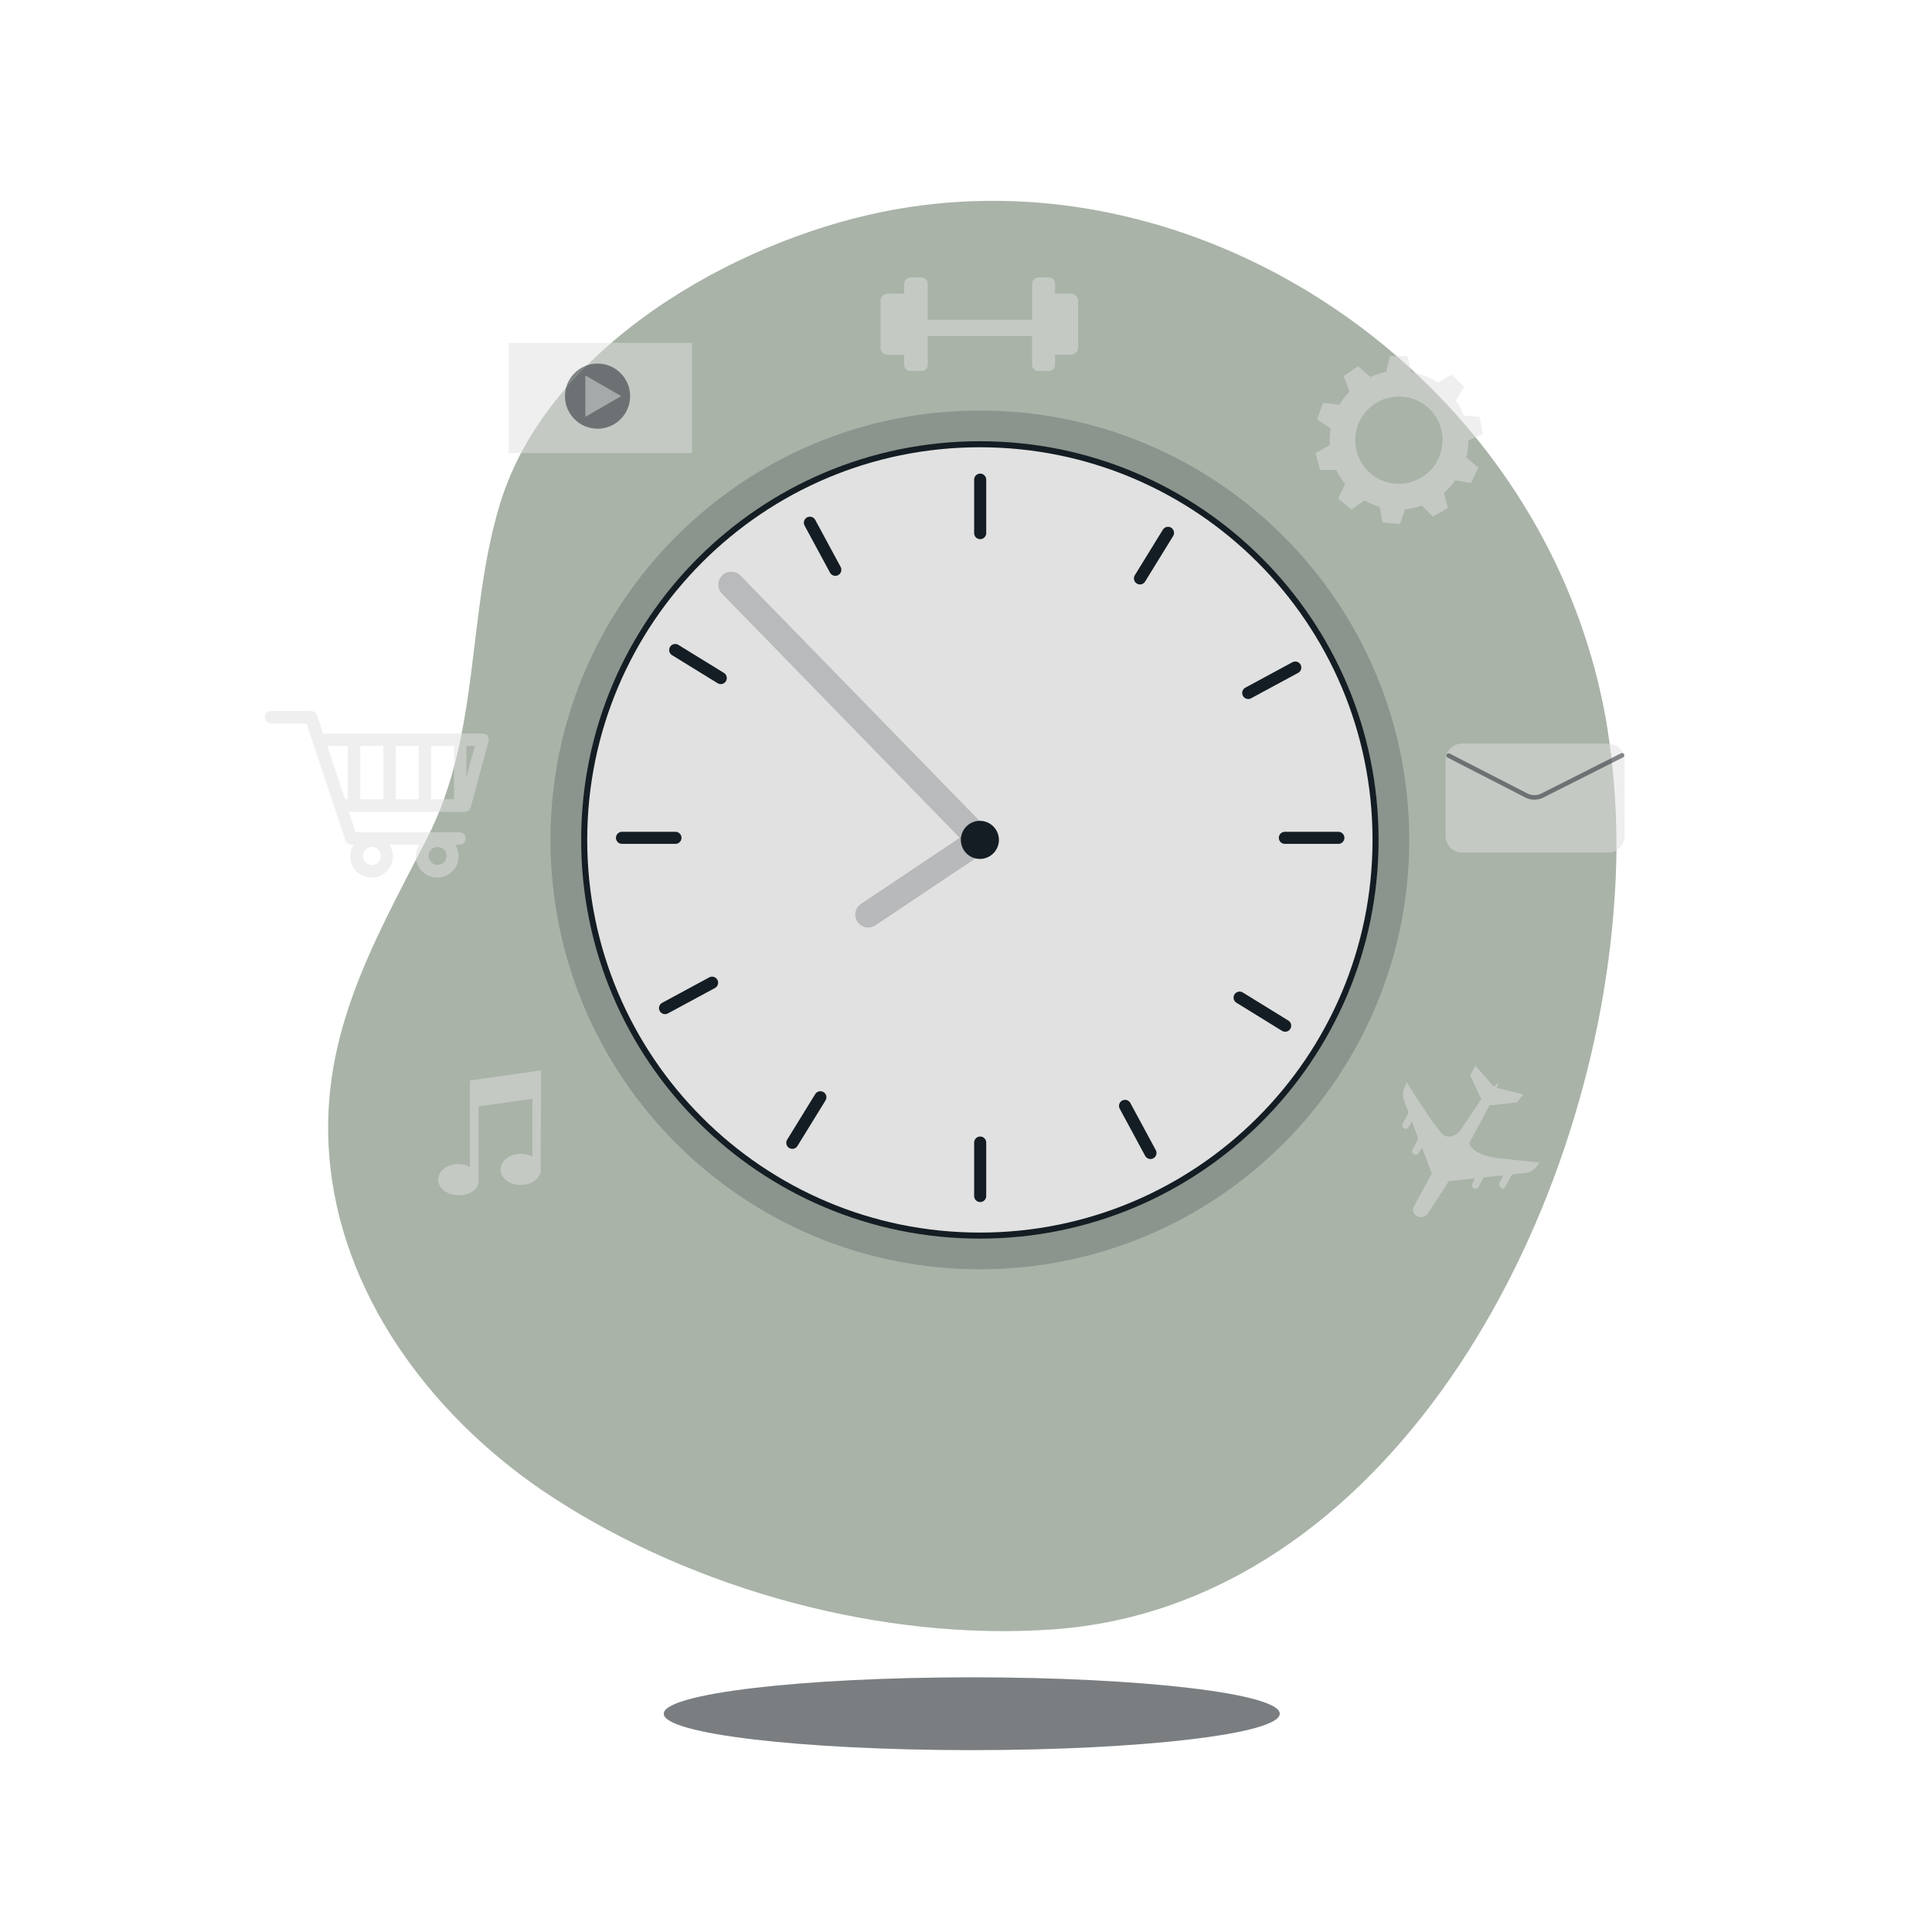 <svg width="320" height="320" viewBox="0 0 320 320" fill="none" xmlns="http://www.w3.org/2000/svg">
<path d="M267.405 148.941C268.136 138.913 267.646 128.834 265.946 118.925C264.331 110.029 261.533 101.389 257.626 93.235C238.003 52.237 191.462 25.958 146.266 35.072C121.306 40.096 90.765 57.568 82.854 83.347C77.261 101.568 79.654 121.523 70.739 138.835C61.587 156.672 52.326 172.467 54.739 193.485C57.299 216 72.576 235.667 91.571 248.019C115.155 263.379 146.253 271.853 174.33 269.882C229.491 266.016 263.834 203.136 267.405 148.941Z" fill="#E1E1E1"/>
<path opacity="0.8" d="M267.405 148.941C268.136 138.913 267.646 128.834 265.946 118.925C264.331 110.029 261.533 101.389 257.626 93.235C238.003 52.237 191.462 25.958 146.266 35.072C121.306 40.096 90.765 57.568 82.854 83.347C77.261 101.568 79.654 121.523 70.739 138.835C61.587 156.672 52.326 172.467 54.739 193.485C57.299 216 72.576 235.667 91.571 248.019C115.155 263.379 146.253 271.853 174.33 269.882C229.491 266.016 263.834 203.136 267.405 148.941Z" fill="#556E53" fill-opacity="0.5"/>
<path opacity="0.5" d="M266.374 123.168H242.157C240.658 123.168 239.443 124.383 239.443 125.882V138.49C239.443 139.988 240.658 141.203 242.157 141.203H266.374C267.873 141.203 269.088 139.988 269.088 138.49V125.882C269.088 124.383 267.873 123.168 266.374 123.168Z" fill="#E1E1E1"/>
<path opacity="0.5" d="M239.949 125.152L252.838 131.77C253.243 131.973 253.691 132.079 254.144 132.079C254.597 132.079 255.044 131.973 255.45 131.77L268.672 125.101" stroke="#141D23" stroke-width="0.75" stroke-linecap="round" stroke-linejoin="round"/>
<path opacity="0.5" d="M80.794 121.901C80.697 121.776 80.573 121.674 80.431 121.604C80.289 121.534 80.133 121.498 79.974 121.498H53.517L52.48 118.432C52.408 118.235 52.277 118.065 52.106 117.945C51.934 117.825 51.73 117.76 51.52 117.76H44.8C44.541 117.78 44.3 117.897 44.124 118.088C43.948 118.278 43.851 118.528 43.851 118.787C43.851 119.046 43.948 119.296 44.124 119.487C44.3 119.677 44.541 119.794 44.8 119.814H50.758L57.216 139.2C57.283 139.405 57.414 139.583 57.588 139.71C57.763 139.836 57.973 139.904 58.189 139.904H58.566C58.221 140.438 58.026 141.056 58.002 141.692C57.979 142.328 58.127 142.958 58.431 143.517C58.735 144.076 59.184 144.542 59.731 144.867C60.278 145.192 60.903 145.364 61.539 145.364C62.175 145.364 62.8 145.192 63.347 144.867C63.894 144.542 64.343 144.076 64.647 143.517C64.952 142.958 65.1 142.328 65.076 141.692C65.052 141.056 64.857 140.438 64.512 139.904H69.446C69.101 140.438 68.906 141.056 68.882 141.692C68.859 142.328 69.007 142.958 69.311 143.517C69.615 144.076 70.064 144.542 70.611 144.867C71.158 145.192 71.783 145.364 72.419 145.364C73.055 145.364 73.68 145.192 74.227 144.867C74.774 144.542 75.223 144.076 75.528 143.517C75.832 142.958 75.98 142.328 75.956 141.692C75.932 141.056 75.737 140.438 75.392 139.904H76.186C76.444 139.884 76.685 139.767 76.861 139.576C77.037 139.386 77.135 139.136 77.135 138.877C77.135 138.618 77.037 138.368 76.861 138.177C76.685 137.987 76.444 137.87 76.186 137.85H58.906L57.779 134.464H76.979C77.205 134.463 77.425 134.389 77.604 134.251C77.783 134.113 77.912 133.921 77.971 133.702L80.896 122.822C80.953 122.672 80.973 122.509 80.955 122.349C80.937 122.189 80.882 122.036 80.794 121.901ZM61.594 143.258C61.3 143.258 61.013 143.171 60.769 143.007C60.525 142.844 60.334 142.612 60.222 142.341C60.109 142.07 60.08 141.771 60.137 141.483C60.195 141.195 60.336 140.931 60.544 140.723C60.751 140.515 61.016 140.374 61.304 140.317C61.592 140.259 61.891 140.289 62.162 140.401C62.433 140.513 62.665 140.704 62.828 140.948C62.991 141.192 63.078 141.479 63.078 141.773C63.078 141.971 63.039 142.166 62.962 142.349C62.886 142.531 62.773 142.696 62.632 142.834C62.491 142.973 62.324 143.081 62.14 143.154C61.956 143.227 61.759 143.262 61.562 143.258H61.594ZM72.474 143.258C72.18 143.258 71.893 143.171 71.649 143.007C71.404 142.844 71.214 142.612 71.102 142.341C70.989 142.07 70.96 141.771 71.017 141.483C71.075 141.195 71.216 140.931 71.424 140.723C71.631 140.515 71.896 140.374 72.184 140.317C72.472 140.259 72.77 140.289 73.042 140.401C73.313 140.513 73.545 140.704 73.708 140.948C73.871 141.192 73.958 141.479 73.958 141.773C73.958 141.971 73.919 142.166 73.842 142.349C73.766 142.531 73.653 142.696 73.512 142.834C73.371 142.973 73.204 143.081 73.02 143.154C72.836 143.227 72.639 143.262 72.442 143.258H72.474ZM75.213 132.378H71.411V123.552H75.213V132.378ZM65.555 123.552H69.357V132.378H65.555V123.552ZM63.501 132.378H59.661V123.552H63.501V132.378ZM54.202 123.552H57.6V132.378H57.139L54.202 123.552ZM77.242 128.749V123.552H78.643L77.242 128.749Z" fill="#E1E1E1"/>
<path opacity="0.5" d="M243.2 72.96L245.574 71.878L245.069 69.03L242.451 68.826C242.119 67.946 241.679 67.112 241.139 66.342L242.49 64.064L240.448 62.016L238.15 63.386C236.829 62.487 235.333 61.877 233.76 61.594L233.12 58.97H230.227L229.587 61.606C228.689 61.778 227.814 62.057 226.982 62.438L224.915 60.646L222.547 62.304L223.52 64.864C222.886 65.517 222.33 66.24 221.862 67.021L219.136 66.739L218.144 69.459L220.403 70.989C220.293 71.623 220.237 72.265 220.237 72.909C220.237 73.184 220.237 73.453 220.269 73.722L217.901 75.046L218.65 77.843H221.331C221.728 78.68 222.225 79.467 222.81 80.186L221.626 82.56L223.84 84.416L225.99 82.88C226.797 83.345 227.657 83.713 228.55 83.974L228.979 86.534L231.866 86.79L232.73 84.333C233.677 84.251 234.61 84.051 235.507 83.738L237.325 85.581L239.834 84.134L239.142 81.645C239.867 81.027 240.512 80.322 241.062 79.546L243.622 80.013L244.864 77.44L242.867 75.789C243.093 74.863 243.205 73.913 243.2 72.96ZM238.918 72.909C238.918 74.338 238.495 75.735 237.701 76.923C236.907 78.111 235.778 79.037 234.458 79.584C233.138 80.131 231.685 80.274 230.283 79.996C228.881 79.717 227.594 79.029 226.583 78.018C225.573 77.008 224.885 75.72 224.606 74.318C224.327 72.917 224.47 71.464 225.017 70.144C225.564 68.823 226.49 67.695 227.678 66.901C228.867 66.107 230.264 65.683 231.693 65.683C232.648 65.679 233.595 65.864 234.479 66.229C235.362 66.593 236.164 67.13 236.839 67.807C237.513 68.484 238.047 69.288 238.408 70.172C238.769 71.057 238.952 72.004 238.944 72.96L238.918 72.909Z" fill="#E1E1E1"/>
<path opacity="0.5" d="M234.182 199.821C234.04 200.087 234.005 200.398 234.086 200.689C234.167 200.98 234.358 201.228 234.618 201.382C234.932 201.573 235.309 201.633 235.667 201.551C236.026 201.468 236.338 201.25 236.538 200.941L239.91 195.738L239.974 195.622L244.314 195.162L243.872 196.026C243.804 196.152 243.784 196.299 243.816 196.439C243.848 196.579 243.929 196.702 244.045 196.787C244.11 196.833 244.185 196.865 244.263 196.88C244.342 196.895 244.423 196.893 244.5 196.875C244.578 196.857 244.651 196.823 244.715 196.775C244.779 196.726 244.832 196.665 244.87 196.595L245.747 195.014L249.011 194.669L248.371 195.872C248.305 196.001 248.289 196.151 248.328 196.291C248.368 196.431 248.458 196.551 248.582 196.627C248.598 196.696 248.634 196.758 248.686 196.805C248.737 196.853 248.802 196.883 248.871 196.893C248.941 196.903 249.012 196.891 249.074 196.86C249.137 196.828 249.189 196.778 249.222 196.717L250.445 194.515L252.608 194.285C253.006 194.245 253.39 194.116 253.732 193.909C254.074 193.702 254.365 193.422 254.586 193.088L254.944 192.55L248.32 191.859C248.32 191.859 244.026 191.469 243.354 189.357L246.662 183.174L246.694 183.091L251.283 182.592L252.288 181.261L247.891 180.179L248.192 179.456C248.198 179.441 248.199 179.424 248.195 179.408C248.19 179.392 248.18 179.379 248.166 179.37C248.153 179.361 248.136 179.357 248.12 179.358C248.103 179.36 248.088 179.367 248.077 179.379L247.437 180.019L244.39 176.506L243.52 178.125L245.357 182.099L245.242 182.214L241.664 187.52C240.992 188.083 239.744 188.8 238.707 187.622C237.133 185.914 232.992 179.251 232.992 179.251L232.582 180.269C232.32 180.935 232.32 181.676 232.582 182.342L233.312 184.262L232.32 186.112C232.252 186.238 232.232 186.385 232.264 186.525C232.296 186.665 232.377 186.789 232.493 186.874C232.56 186.918 232.635 186.949 232.714 186.963C232.793 186.977 232.874 186.975 232.952 186.956C233.03 186.938 233.104 186.903 233.168 186.855C233.232 186.806 233.285 186.745 233.325 186.675L233.837 185.754L234.912 188.563L233.965 190.406C233.896 190.534 233.876 190.683 233.909 190.824C233.942 190.966 234.026 191.09 234.144 191.174C234.21 191.219 234.285 191.249 234.364 191.264C234.442 191.278 234.523 191.275 234.6 191.257C234.678 191.238 234.751 191.204 234.815 191.155C234.878 191.107 234.931 191.046 234.97 190.976L235.52 190.08L237.158 194.349L234.182 199.821Z" fill="#E1E1E1"/>
<path opacity="0.5" d="M114.605 56.787H84.256V75.04H114.605V56.787Z" fill="#E1E1E1"/>
<path opacity="0.5" d="M98.969 71.008C101.949 71.008 104.365 68.593 104.365 65.613C104.365 62.633 101.949 60.218 98.969 60.218C95.99 60.218 93.574 62.633 93.574 65.613C93.574 68.593 95.99 71.008 98.969 71.008Z" fill="#141D23"/>
<path opacity="0.5" d="M102.886 65.613L96.954 62.189V69.037L102.886 65.613Z" fill="#E1E1E1"/>
<path opacity="0.5" d="M77.837 178.97V193.28C77.245 192.967 76.586 192.807 75.917 192.813C74.061 192.813 72.563 193.971 72.563 195.373C72.563 196.774 74.061 197.965 75.917 197.965C79.04 197.965 79.27 195.827 79.27 195.827V183.258L88.179 181.978V191.578C87.586 191.27 86.927 191.112 86.259 191.117C84.403 191.117 82.906 192.275 82.906 193.709C82.906 195.142 84.403 196.269 86.259 196.269C87.904 196.269 89.273 195.341 89.549 194.131L89.6 181.76V177.28L77.837 178.97Z" fill="#E1E1E1"/>
<path opacity="0.5" d="M174.752 48.64V46.982C174.752 46.709 174.643 46.447 174.45 46.254C174.257 46.061 173.995 45.952 173.722 45.952H171.974C171.701 45.952 171.439 46.061 171.246 46.254C171.052 46.447 170.944 46.709 170.944 46.982V52.979H153.664V46.982C153.664 46.709 153.555 46.447 153.362 46.254C153.169 46.061 152.907 45.952 152.634 45.952H150.771C150.501 45.957 150.244 46.068 150.055 46.261C149.866 46.453 149.76 46.712 149.76 46.982V48.64H147.014C146.704 48.64 146.406 48.763 146.186 48.983C145.967 49.203 145.843 49.501 145.843 49.811V57.6C145.843 57.911 145.966 58.21 146.186 58.431C146.405 58.651 146.703 58.776 147.014 58.778H149.76V60.416C149.762 60.684 149.867 60.941 150.055 61.132C150.242 61.323 150.497 61.433 150.765 61.44H152.627C152.9 61.44 153.162 61.331 153.356 61.138C153.549 60.945 153.658 60.683 153.658 60.41V55.68H170.938V60.378C170.933 60.516 170.957 60.654 171.007 60.783C171.057 60.912 171.133 61.03 171.23 61.129C171.327 61.228 171.443 61.307 171.571 61.361C171.698 61.414 171.836 61.441 171.974 61.44H173.722C173.995 61.44 174.257 61.331 174.45 61.138C174.643 60.945 174.752 60.683 174.752 60.41V58.752H177.389C177.696 58.75 177.99 58.629 178.208 58.414C178.427 58.199 178.553 57.907 178.56 57.6V49.798C178.557 49.49 178.432 49.195 178.212 48.978C177.993 48.762 177.697 48.64 177.389 48.64H174.752Z" fill="#E1E1E1"/>
<path opacity="0.2" d="M162.298 210.234C201.574 210.234 233.414 178.394 233.414 139.117C233.414 99.84 201.574 68 162.298 68C123.021 68 91.181 99.84 91.181 139.117C91.181 178.394 123.021 210.234 162.298 210.234Z" fill="#141D23"/>
<path d="M162.298 204.653C198.492 204.653 227.834 175.311 227.834 139.117C227.834 102.922 198.492 73.581 162.298 73.581C126.103 73.581 96.762 102.922 96.762 139.117C96.762 175.311 126.103 204.653 162.298 204.653Z" fill="#E1E1E1" stroke="#141D23" stroke-miterlimit="10"/>
<g opacity="0.2">
<path d="M162.298 141.261C162.012 141.263 161.728 141.207 161.465 141.097C161.201 140.987 160.962 140.825 160.762 140.621L119.539 98.285C119.163 97.874 118.961 97.332 118.977 96.775C118.993 96.218 119.226 95.689 119.625 95.3C120.025 94.912 120.56 94.694 121.117 94.693C121.675 94.692 122.211 94.908 122.611 95.296L163.84 137.6C164.135 137.902 164.334 138.284 164.412 138.699C164.491 139.113 164.445 139.542 164.281 139.931C164.117 140.32 163.842 140.651 163.49 140.885C163.139 141.118 162.726 141.242 162.304 141.242L162.298 141.261Z" fill="#141D23"/>
</g>
<path opacity="0.2" d="M143.808 153.632C143.347 153.634 142.897 153.488 142.526 153.214C142.154 152.94 141.881 152.554 141.747 152.113C141.613 151.671 141.624 151.199 141.78 150.764C141.935 150.33 142.227 149.958 142.611 149.702L161.107 137.331C161.58 137.032 162.151 136.929 162.698 137.045C163.246 137.161 163.726 137.487 164.037 137.952C164.348 138.417 164.464 138.986 164.362 139.536C164.259 140.086 163.946 140.574 163.488 140.896L144.998 153.267C144.646 153.504 144.232 153.63 143.808 153.632Z" fill="#141D23"/>
<path d="M164.954 139.117C164.955 138.591 164.8 138.077 164.509 137.639C164.218 137.202 163.804 136.86 163.318 136.658C162.833 136.456 162.299 136.403 161.783 136.505C161.268 136.606 160.794 136.859 160.422 137.23C160.05 137.601 159.796 138.075 159.693 138.59C159.59 139.105 159.642 139.64 159.843 140.125C160.044 140.611 160.384 141.026 160.821 141.318C161.258 141.61 161.772 141.766 162.298 141.766C163.001 141.766 163.675 141.487 164.173 140.991C164.671 140.494 164.952 139.82 164.954 139.117Z" fill="#141D23" stroke="#141D23" stroke-miterlimit="10" stroke-linecap="round"/>
<path d="M162.349 79.443V88.301" stroke="#141D23" stroke-width="2" stroke-miterlimit="10" stroke-linecap="round"/>
<path d="M162.349 189.242V198.099" stroke="#141D23" stroke-width="2" stroke-miterlimit="10" stroke-linecap="round"/>
<path d="M221.677 138.771H212.813" stroke="#141D23" stroke-width="2" stroke-miterlimit="10" stroke-linecap="round"/>
<path d="M111.878 138.771H103.021" stroke="#141D23" stroke-width="2" stroke-miterlimit="10" stroke-linecap="round"/>
<path d="M193.459 88.256L188.813 95.802" stroke="#141D23" stroke-width="2" stroke-miterlimit="10" stroke-linecap="round"/>
<path d="M135.878 181.741L131.232 189.286" stroke="#141D23" stroke-width="2" stroke-miterlimit="10" stroke-linecap="round"/>
<path d="M214.541 110.566L206.746 114.778" stroke="#141D23" stroke-width="2" stroke-miterlimit="10" stroke-linecap="round"/>
<path d="M117.946 162.765L110.15 166.976" stroke="#141D23" stroke-width="2" stroke-miterlimit="10" stroke-linecap="round"/>
<path d="M212.864 169.888L205.318 165.235" stroke="#141D23" stroke-width="2" stroke-miterlimit="10" stroke-linecap="round"/>
<path d="M119.379 112.307L111.834 107.661" stroke="#141D23" stroke-width="2" stroke-miterlimit="10" stroke-linecap="round"/>
<path d="M190.554 190.97L186.342 183.168" stroke="#141D23" stroke-width="2" stroke-miterlimit="10" stroke-linecap="round"/>
<path d="M138.355 94.374L134.144 86.579" stroke="#141D23" stroke-width="2" stroke-miterlimit="10" stroke-linecap="round"/>
<path d="M160.954 289.875C189.128 289.875 211.968 287.176 211.968 283.846C211.968 280.517 189.128 277.818 160.954 277.818C132.779 277.818 109.939 280.517 109.939 283.846C109.939 287.176 132.779 289.875 160.954 289.875Z" fill="#E1E1E1"/>
<path opacity="0.5" d="M160.954 289.875C189.128 289.875 211.968 287.176 211.968 283.846C211.968 280.517 189.128 277.818 160.954 277.818C132.779 277.818 109.939 280.517 109.939 283.846C109.939 287.176 132.779 289.875 160.954 289.875Z" fill="#141D23"/>
</svg>
